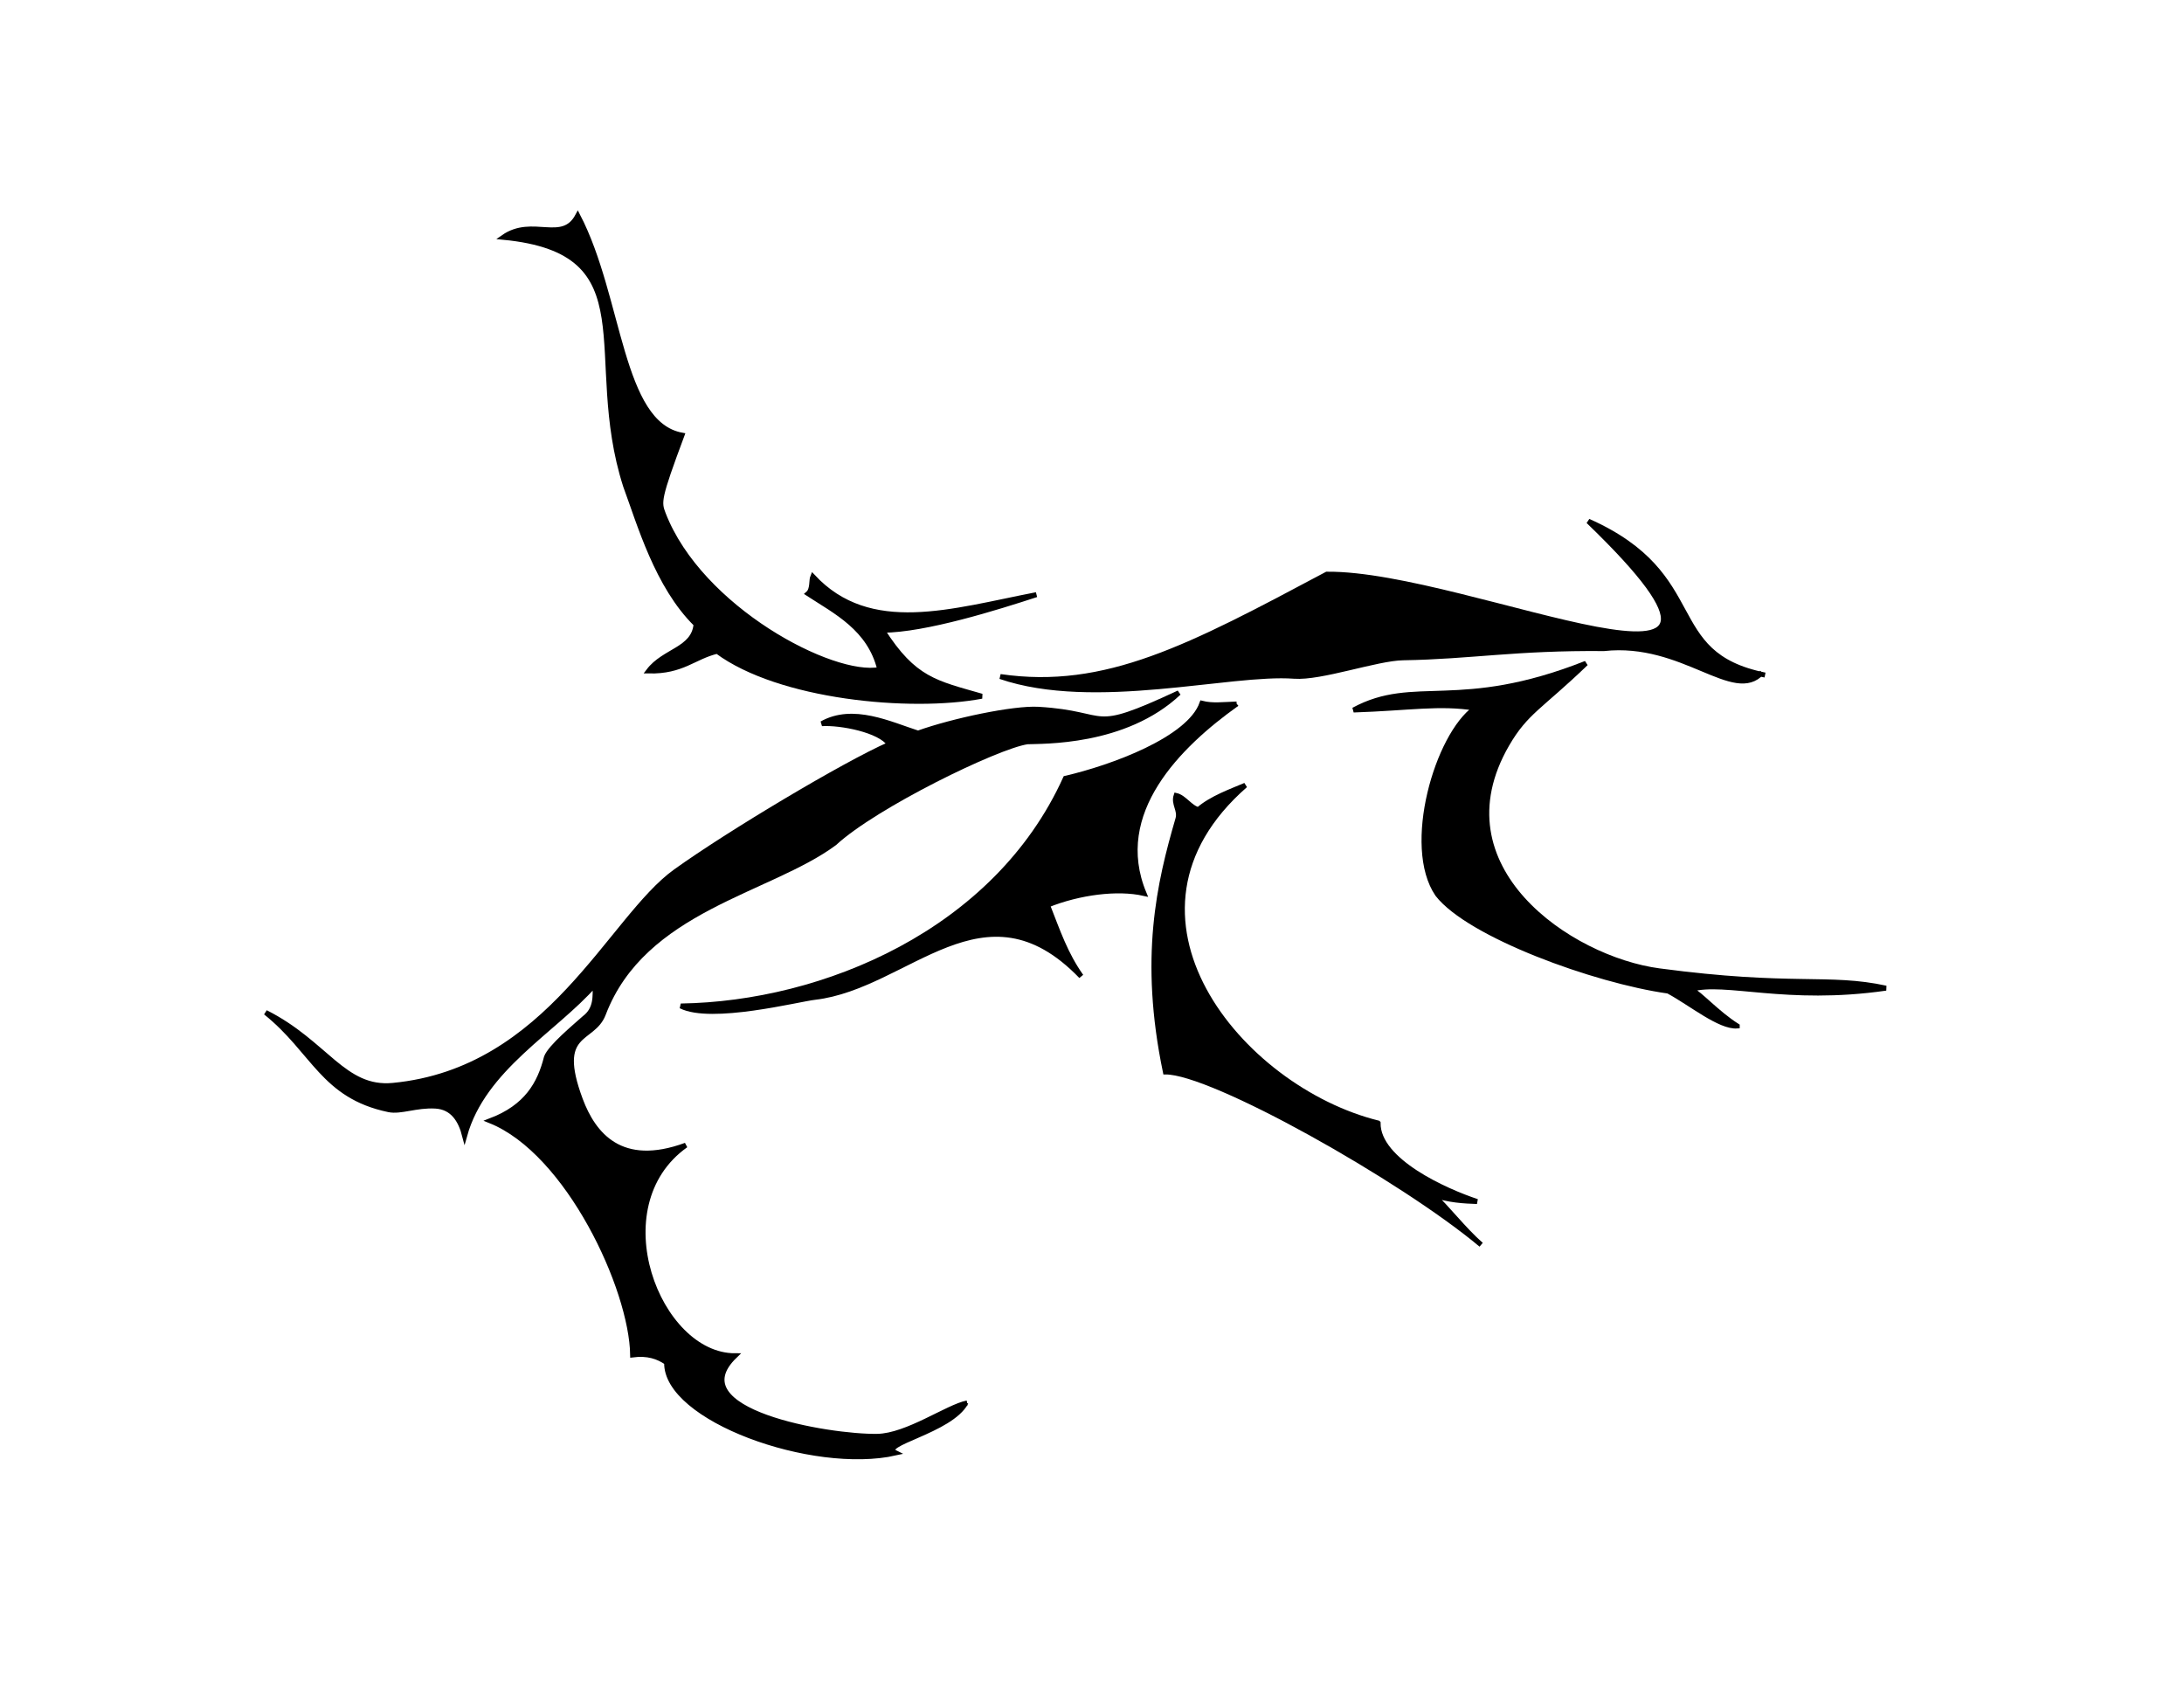<?xml version="1.0" encoding="UTF-8" standalone="no"?>
<!-- Created with Inkscape (http://www.inkscape.org/) -->

<svg
   xmlns:dc="http://purl.org/dc/elements/1.1/"
   xmlns:cc="http://creativecommons.org/ns#"
   xmlns:rdf="http://www.w3.org/1999/02/22-rdf-syntax-ns#"
   xmlns:svg="http://www.w3.org/2000/svg"
   xmlns="http://www.w3.org/2000/svg"
   xmlns:sodipodi="http://sodipodi.sourceforge.net/DTD/sodipodi-0.dtd"
   xmlns:inkscape="http://www.inkscape.org/namespaces/inkscape"
   width="990"
   height="765"
   id="svg3930"
   version="1.1"
   inkscape:version="0.48.4 r9939"
   sodipodi:docname="Floating School - Aloft.svg">
  <defs
     id="defs3932" />
  <sodipodi:namedview
     id="base"
     pagecolor="#ffffff"
     bordercolor="#666666"
     borderopacity="1.0"
     inkscape:pageopacity="0.0"
     inkscape:pageshadow="2"
     inkscape:zoom="0.7"
     inkscape:cx="417.74051"
     inkscape:cy="600.40538"
     inkscape:document-units="px"
     inkscape:current-layer="layer1"
     showgrid="false"
     inkscape:window-width="1855"
     inkscape:window-height="1056"
     inkscape:window-x="65"
     inkscape:window-y="24"
     inkscape:window-maximized="1" />
  <g
     inkscape:label="Layer 1"
     inkscape:groupmode="layer"
     id="layer1"
     transform="translate(0,-287.362)">
    <g
       transform="matrix(-0.823,-2.098,2.098,-0.823,256.283,1684.636)"
       id="g3922"
       style="fill:#000000;stroke:#000000">
      <path
         sodipodi:nodetypes="ccccsscc"
         inkscape:connector-curvature="0"
         id="path3822"
         d="m 362.679,401.469 c 11.674,-18.103 22.61,-2.885 41.786,-21.786 -57.58,26.405 -0.914,-26.091 9.286,-52.857 -3.593,-30.935 -5.818,-50.029 4.821,-68.661 -12.973,15.305 -15.913,43.375 -21.524,55.037 -2.366,4.918 -2.678,16.745 -4.56,21.786 -4.785,12.815 -6.369,21.746 -13.023,38.267 -4.216,15.517 -19.835,20.329 -16.071,27.857"
         style="fill:#000000;stroke:#000000;stroke-width:1px;stroke-linecap:butt;stroke-linejoin:miter;stroke-opacity:1" />
      <path
         sodipodi:nodetypes="ccccccscccc"
         inkscape:connector-curvature="0"
         id="path3824"
         d="m 299.018,370.487 c 1.044,-3.373 7.662,-7.002 11.607,-10.357 7.326,-13 25.123,-33.169 35.059,-36.087 11.38,-2.614 29.853,11.632 32.086,20.73 3.729,-6.362 4.803,-12.22 8.589,-22.912 1.71,13.892 -8.39,19.427 -8.323,46.93 -4.879,-11.795 -4.659,-14.812 -9.381,-20.745 -17.845,-22.42 -44.795,-3.992 -53.589,11.899 -13.077,23.579 -13.31,31.298 -19.886,41.167 4.651,-19.817 13.387,-29.411 14.107,-36.585 -1.533,1.38 -6.35,3.097 -10.268,5.96 z"
         style="fill:#000000;stroke:#000000;stroke-width:1px;stroke-linecap:butt;stroke-linejoin:miter;stroke-opacity:1" />
      <path
         sodipodi:nodetypes="ccccscccccc"
         inkscape:connector-curvature="0"
         id="path3832"
         d="m 307.232,296.112 c 16.531,-23.325 59.58,-37.439 72.991,-0.045 -0.095,-3.015 0.064,-7.257 -1.116,-10.58 0.923,-1.369 3.363,-1.756 4.286,-3.125 -1.388,-1.173 -3.066,-0.268 -4.517,-1.387 -10.681,-8.239 -23.334,-16.982 -46.465,-20.934 -3.284,8.694 -37.349,36.504 -55.536,46.429 4.193,-2.169 9.685,-3.727 12.946,-5.357 -2.174,2.371 -3.593,5.53 -4.554,7.768 4.248,-5.125 14.893,-15.6 21.964,-12.768 z"
         style="fill:#000000;stroke:#000000;stroke-width:1px;stroke-linecap:butt;stroke-linejoin:miter;stroke-opacity:1" />
      <path
         sodipodi:nodetypes="ccccscccc"
         inkscape:connector-curvature="0"
         id="path3912"
         d="m 396.071,300.398 c 0.911,-2.568 1.4,-4.638 2.679,-6.429 -5.799,-5.014 -5.424,-21.541 -4.018,-31.071 -23.666,-24.302 -24.453,-61.9 -14.375,-88.75 -5.108,4.56 -7.338,22.4 -8.214,25.714 -4.816,18.226 10.397,40.635 -15.625,51.429 5.313,-1.31 10.007,-1.071 15.804,-1.071 0.055,6.902 -1.84,14.397 -4.911,18.929 17.638,-0.351 25.214,17.463 28.661,31.25 z"
         style="fill:#000000;stroke:#000000;stroke-width:1px;stroke-linecap:butt;stroke-linejoin:miter;stroke-opacity:1" />
      <path
         sodipodi:nodetypes="cccccccccsscsscccscccssccsc"
         inkscape:connector-curvature="0"
         id="path3914"
         d="m 285.179,198.434 c -4.288,-4.998 -1.216,-19.682 -4.286,-16.875 2.599,-16.955 23.346,-40.598 33.75,-36.25 1.736,-1.146 3.194,-2.867 3.929,-5.804 12.492,4.69 42.725,2.824 54.286,-9.464 -0.091,7.808 3.286,11.977 7.768,15.179 1.646,1.446 3.691,7.699 4.554,10 0.806,2.882 3.258,3.61 5.536,4.464 -5.744,-11.199 -7.512,-27.07 -18.75,-35.536 3.157,0.383 6.221,-0.118 7.679,-3.304 1.632,-3.566 1.395,-6.924 2.768,-9.018 7.419,-11.317 16.458,-9.69 27.232,-15.893 -10.125,9.064 -20.269,8.919 -23,18.459 -8.702,30.401 15.278,52.915 19.277,68.631 3.25,12.776 7.698,39.517 8.098,49.427 3.362,-0.71 7.688,-7.577 8.839,-11.161 1.004,7.14 -5.115,12.748 -8.839,17.321 -0.229,7.471 -2.29,19.77 -4.375,24.286 -6.285,13.608 -8.516,7.021 -7.232,27.5 -5.579,-13.864 1.04,-29.211 1.964,-31.964 1.385,-5.998 -0.772,-33.182 -4.811,-43.544 -4.265,-15.782 1.759,-40.584 -15.011,-55.831 -4.462,-4.057 0.701,-10.35 -14.364,-10.598 -7.494,-0.123 -15.964,2.501 -16.261,16.402 -5.108,-20.597 -37.397,-20.714 -43.036,-6.25 -6.177,-14.95 -22.122,11.585 -25.536,20.714 -2.111,5.644 0.372,15.402 -0.357,19.286"
         style="fill:#000000;stroke:#000000;stroke-width:1px;stroke-linecap:butt;stroke-linejoin:miter;stroke-opacity:1" />
      <path
         sodipodi:nodetypes="cccccsccccccccc"
         inkscape:connector-curvature="0"
         id="path3918"
         d="m 450.714,205.041 c 10.02,-4.481 23.004,-3.192 31.071,-3.036 27.495,1.745 42.049,21.945 55.536,-4.643 1.684,6.987 -5.721,10.528 -1.429,15.536 -18.597,1.979 -42.027,-7.477 -48.75,3.393 -10.187,-9.139 -10.81,-9.274 -13.393,-9.286 -20.427,-0.09 -43.258,19.604 -45,29.107 8.416,1.155 14.076,-4.009 19.464,-7.857 0.43,1.212 2.323,1.609 2.857,2.143 -15.692,6.191 -16.683,23.565 -19.821,40.536 0.487,-8.257 1.525,-23.381 4.643,-31.429 -11.575,2.259 -13.774,6.095 -19.643,13.75 2.735,-14.4 14.722,-38.041 27.857,-46.25 0.673,-4.812 -1.292,-7.989 1.339,-14.286 2.71,4.436 0.67,10.022 5.268,12.321 z"
         style="fill:#000000;stroke:#000000;stroke-width:1px;stroke-linecap:butt;stroke-linejoin:miter;stroke-opacity:1" />
    </g>
  </g>
</svg>
